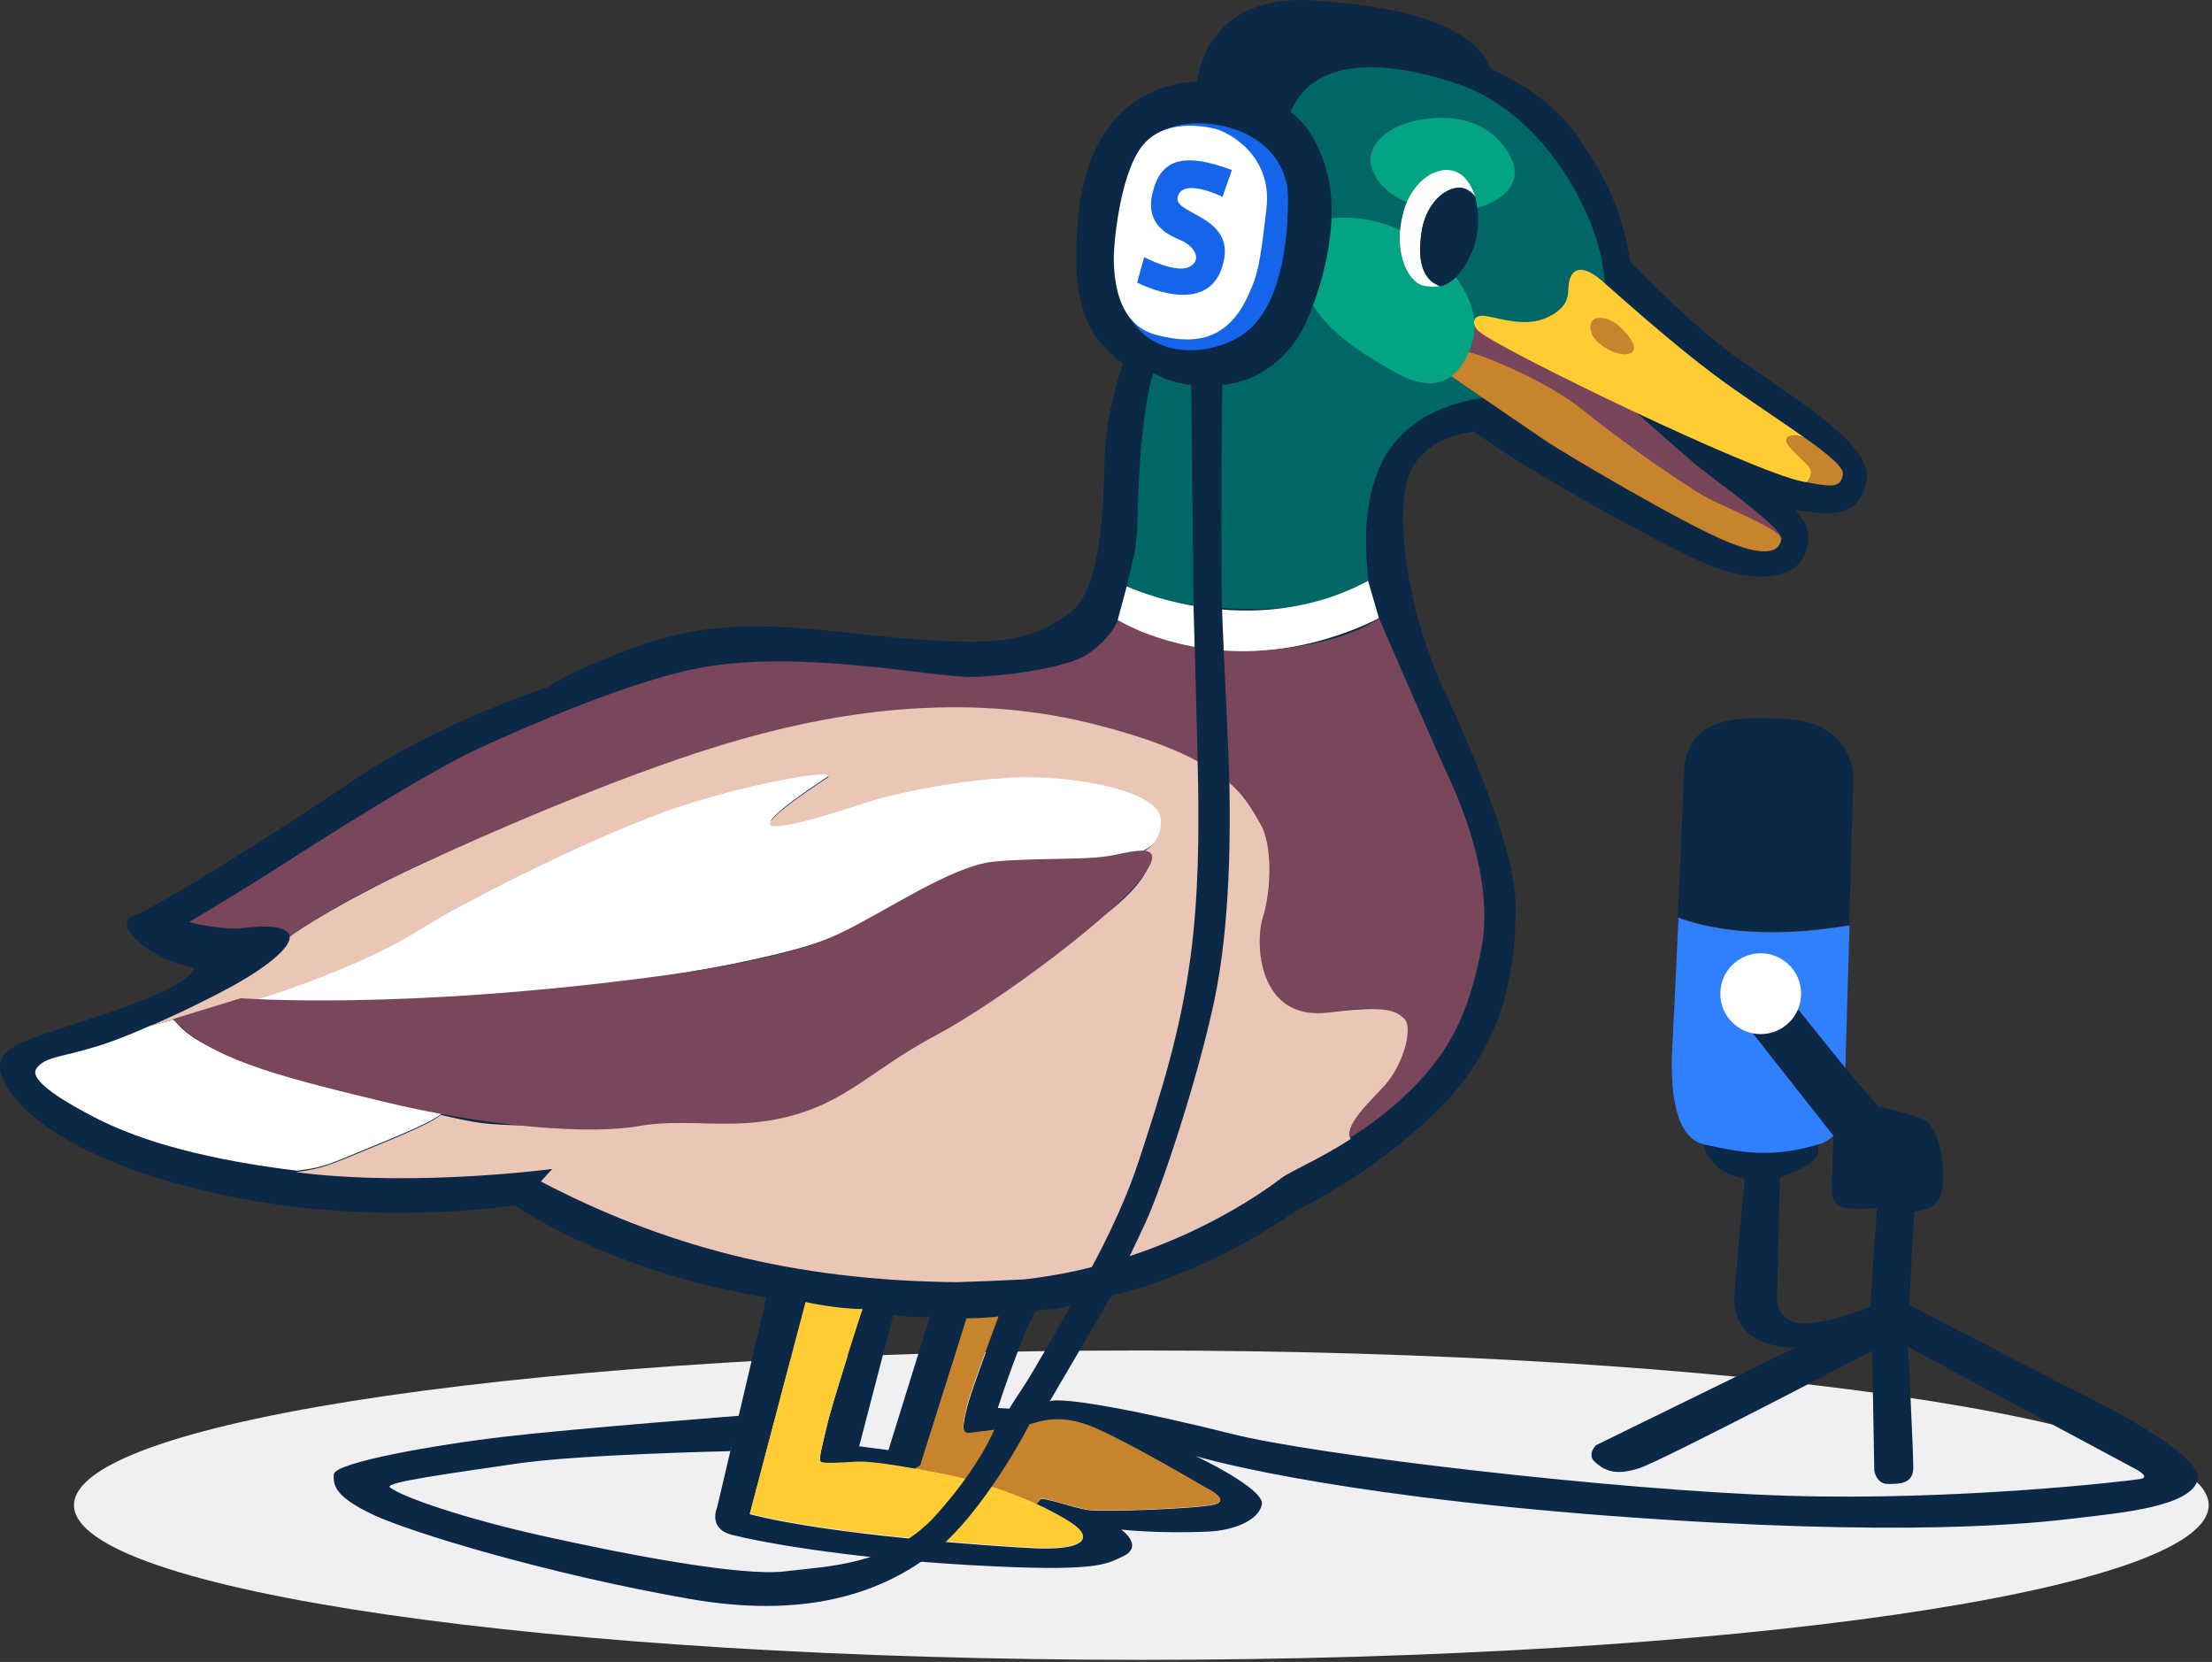 <svg width="635" height="477" viewBox="0 0 635 477" fill="none" xmlns="http://www.w3.org/2000/svg">
<rect x="0" y="0" width="635" height="477" fill="#333333" stroke="none"/>
<g clip-path="url(#clip0_3101_185)">
<path d="M327.647 476.4C496.867 476.4 634.047 456.522 634.047 432C634.047 407.479 496.867 387.6 327.647 387.6C158.427 387.6 21.247 407.479 21.247 432C21.247 456.522 158.427 476.4 327.647 476.4Z" fill="#F0F0F2"/>
<path d="M591.647 397.1L548.047 374.5L549.547 347.7C549.547 347.7 556.147 347.7 557.347 342.3C558.547 336.9 557.347 323.3 551.947 321.2C546.547 319.1 539.247 317.6 539.247 317.6L529.647 306.5L514.647 287.9L502.547 295.9L526.247 326L525.847 341.7C525.847 341.7 525.647 346.1 529.847 346.7C534.047 347.3 538.847 346.7 538.847 346.7C538.847 346.7 536.647 375.4 537.047 375C537.047 375 527.647 379 519.347 379.8C511.147 380.6 510.147 374 510.147 374L510.947 338C510.947 338 516.547 336 519.747 333.8C522.947 331.6 521.747 328.6 521.747 328.6C522.147 328.5 522.647 328.3 523.047 328.1C508.647 332.6 499.347 330.7 489.147 328.4C489.147 328.8 490.047 336.3 500.847 338.3C500.847 338.3 497.847 369.9 497.847 373.2C497.847 376.5 499.047 386.5 515.347 386.8L458.147 414.8C458.147 414.8 455.447 417.5 457.847 419.6C460.247 421.7 463.247 423.8 470.547 421.4C477.747 419 537.447 387.7 537.447 387.7L538.047 422.1C538.047 422.1 538.647 425.9 541.847 425.9C545.047 425.9 549.247 426.1 549.247 421.2C549.247 416.3 547.747 386.6 547.747 386.6L612.247 421.2C612.247 421.2 617.947 423.9 614.347 424.5C610.747 425.1 561.947 430.8 513.147 429.3C464.347 427.8 377.247 417.6 353.447 411.5C329.647 405.5 304.947 400.7 301.347 402.2C301.347 402.2 314.947 379 319.147 371.8C319.147 371.8 344.547 366.8 372.147 347.4C372.247 347.3 372.447 347.2 372.547 347.2C374.747 346.2 394.047 336.7 411.947 319.4C430.947 301 434.847 281.1 435.147 261.3C435.447 241.4 417.147 204 413.447 195.6C402.347 170 401.447 146.6 403.947 137.9C407.247 126.3 419.947 124.2 423.247 123.9C438.147 135.2 479.747 157.8 490.547 162.2C495.947 164.4 501.147 165.5 505.647 165.5C511.047 165.5 515.247 163.8 517.047 160.9C520.347 155.7 519.747 150.8 515.247 146.3C516.447 146.5 517.847 146.7 519.447 146.9C520.947 147.1 522.847 147.3 524.547 147.3C531.147 147.3 534.847 144.2 535.847 137.7C537.047 129.7 524.947 120.7 506.347 108C504.147 106.5 502.047 105 499.947 103.6C486.647 94.3 471.047 78.3 468.047 75.2C466.547 66 463.747 55 454.847 42.2C447.947 30.1 435.447 23.1 428.047 19.9C421.747 3.5 390.047 1.1 377.947 0.2C376.447 0.1 375.047 0 373.647 0C349.547 0 344.647 16.5 343.647 23.4C337.647 23.7 332.447 25.2 327.947 27.8C314.047 35.9 310.147 52.1 309.347 64.3C308.547 75.7 309.247 80.1 309.347 81C310.347 90.1 312.847 97 322.347 104.4C322.347 104.4 317.847 117.2 317.247 128.9C316.647 140.6 317.247 169 306.747 176.2C296.247 183.4 289.247 185.5 261.847 183.4C234.447 181.3 210.747 175.4 182.947 185.5C165.347 191.9 159.347 195.8 157.747 196.9C157.447 197.1 157.147 197.3 156.747 197.4C152.447 198.8 124.347 208.5 101.847 223.7C77.447 240.3 45.247 260.2 38.247 262.9C31.347 265.6 44.847 276.2 55.747 277.7C55.747 277.7 56.647 281.9 32.847 290.1C9.047 298.2 0.947 299.4 0.047 305.5C-0.853 311.5 10.847 331.4 63.647 342.9C108.247 352.5 147.747 345.9 147.747 345.9C147.747 345.9 173.647 364.6 220.047 372.4L205.847 432.7C205.847 432.7 203.147 438.7 210.047 440.5C216.947 442.3 241.647 447.1 278.447 449.2C315.247 451.3 317.547 448.9 322.147 446.8C328.747 443.8 321.847 439 321.847 439C321.847 439 332.147 440.2 346.547 439.6C354.347 439.3 361.347 436.3 362.247 431.8C363.147 427.3 343.247 417.9 343.247 417.9C343.247 417.9 378.147 428.7 462.547 435.1C546.947 441.4 583.947 437.2 596.347 435.7C608.747 434.2 629.747 432.4 630.947 424.3C632.047 416.1 591.647 397.1 591.647 397.1ZM293.547 398.4C290.347 403.2 289.747 404.3 289.747 404.3L286.447 404.1C286.447 404.1 293.947 381.1 297.547 376.1C297.547 376.1 304.047 375.9 307.347 374.7C307.447 374.8 296.747 393.6 293.547 398.4ZM266.947 377.9L255.047 416.2L246.647 415.1L256.447 377.4C256.347 377.5 264.347 378.4 266.947 377.9ZM345.847 426.9C345.847 426.9 353.947 430.7 348.247 431.9C342.547 433.1 316.647 434 312.347 433.4C308.147 432.8 299.347 429.5 298.647 430.4C298.247 430.9 297.747 431.4 297.447 431.8C298.647 432.4 299.847 432.9 300.947 433.5C308.647 437.4 310.547 439.2 310.847 440.9C311.147 442.6 308.847 444.8 297.447 444.4C286.047 443.9 238.447 440.6 215.247 434.6L231.247 373.9C231.247 373.9 240.147 375.9 247.647 375.9C247.347 376.4 238.747 403.2 237.447 409C236.047 414.9 234.847 419.1 235.647 419.7C236.447 420.3 241.047 420 245.847 419.7C249.147 419.5 255.747 420.4 262.647 421.7L264.247 420.8C264.247 420.8 275.547 384.9 277.547 378.6C277.547 378.6 284.047 378.4 286.747 378C286.747 378 278.647 399.5 277.547 404.2C276.447 408.9 275.747 411.9 278.647 411.4C281.547 410.9 292.547 409.9 295.647 409C298.847 408.1 304.547 405.7 314.447 410.1C324.347 414.2 345.847 426.9 345.847 426.9Z" fill="#0B2946"/>
<path d="M523.147 328.1C524.947 327.3 526.347 326 526.347 326L502.647 295.9L514.747 287.9L529.747 306.5L530.947 265.6C505.847 269.9 489.547 266.3 481.847 263.4C481.147 279.3 480.347 295.2 480.047 300.8C479.447 312.5 480.647 326.7 489.347 328.5C499.447 330.7 508.747 332.7 523.147 328.1Z" fill="#2F7FFF"/>
<path d="M456.447 63.6C448.647 44.4 434.247 29.3 418.247 24C402.247 18.7 378.047 14.2 370.447 32.2C370.447 32.2 333.947 95.2 330.447 109.2C327.147 122.4 326.647 143 326.447 152.6C326.447 152.8 325.747 158.3 325.747 158.5L323.447 168.2C327.047 170.7 341.347 175 360.447 174.8C379.547 174.6 386.147 171.8 392.747 166.6C392.747 165.9 391.747 156.8 392.347 149.7C392.947 142.9 394.747 134 400.147 127.3C410.447 114.5 428.247 114 428.247 114C428.247 114 441.747 115.6 451.147 105.8C460.547 96.1 464.247 82.8 456.447 63.6Z" fill="#016666"/>
<path d="M468.047 116.9C468.047 116.9 481.347 128.7 486.147 132.8C490.947 136.9 511.047 151 511.147 154.1C511.147 154.8 460.647 131 460.647 131C460.647 131 417.447 100.9 417.647 100.1C417.847 99.3 419.447 93.2 420.347 92.9C421.247 92.6 441.647 93.2 441.647 93.2L468.047 116.9Z" fill="#79455B"/>
<path d="M420.247 100.7C423.747 101.2 443.447 108.7 454.947 118.1C466.447 127.5 485.947 141 491.647 143.7C497.347 146.4 511.647 152.4 511.347 154.7C511.047 157 509.247 160.9 496.147 155.6C483.047 150.3 448.947 130 444.147 126.8C439.347 123.6 415.047 106.9 415.047 106.9L420.247 100.7Z" fill="#C8842C"/>
<path d="M381.347 62.8C386.147 61.9 400.747 62 411.947 72.9C423.147 83.8 425.047 92.4 422.047 100.1C419.047 107.8 413.147 113.6 401.547 107.4C390.047 101.2 378.947 93.7 375.347 84.3C371.847 74.9 381.347 62.8 381.347 62.8Z" fill="#02A484"/>
<path d="M312.547 80.7C313.647 90.5 316.347 97 327.747 104.9C332.947 108.5 338.447 111.4 350.347 110.5C362.247 109.6 370.747 101.6 374.747 92.9C378.747 84.2 385.447 64.2 380.547 48.1C375.647 31.9 366.647 29.8 362.247 28.3C357.847 26.8 341.947 23 329.947 30C317.947 37 313.547 51.1 312.547 64.5C311.747 76.7 312.547 80.7 312.547 80.7Z" fill="#0B2946"/>
<path d="M333.547 37.7C333.547 37.7 339.747 33.7 351.147 36.2C362.547 38.7 369.747 46.7 369.747 56.8C369.747 66.9 368.547 84.8 359.247 94C351.747 101.4 331.747 105.3 323.747 90.1C315.747 74.9 335.447 63.7 335.447 63.7L333.547 37.7Z" fill="#1565EA"/>
<path d="M393.747 48.1C392.147 43.1 396.247 36.8 406.647 34.6C417.047 32.4 427.647 34.6 433.247 44.3C438.847 54 428.347 58.9 422.247 60.2C416.247 61.5 397.647 60.2 393.747 48.1Z" fill="#02A484"/>
<path d="M408.147 66.7C409.047 59.6 413.747 54.4 418.347 53.9C420.447 53.7 422.147 54.7 423.447 56.3C422.847 54.4 421.947 52.7 420.647 51.2C415.647 45.6 405.747 50.1 402.847 61C399.847 72 404.047 80.7 408.347 81.9C410.347 82.4 412.147 82.4 413.647 82C413.347 81.9 413.047 81.8 412.647 81.7C406.147 78.7 407.747 69.3 408.147 66.7Z" fill="#FDFFFF"/>
<path d="M423.347 56.4C425.147 62 424.247 68.9 422.147 73.2C420.147 77.3 417.447 81.1 413.547 82.2" fill="#0B2946"/>
<path d="M422.147 73.1C424.147 68.8 425.047 61.9 423.347 56.3C422.047 54.7 420.347 53.6 418.247 53.9C413.647 54.4 409.047 59.6 408.047 66.7C407.747 69.3 406.147 78.7 412.547 81.8C412.847 82 413.247 82.1 413.547 82.1C417.547 81.1 420.147 77.3 422.147 73.1Z" fill="#0B2946"/>
<path d="M518.747 133.2C515.747 130.3 511.847 127 513.047 125.7C513.747 124.9 515.547 124.7 518.147 125.7C512.647 121.8 505.547 117.1 497.947 111.8C480.847 99.9 460.547 80.9 458.547 79.5C451.647 74.5 450.347 79.8 450.247 82.5C450.147 85.1 450.147 88.4 443.947 91.2C437.747 94 430.647 91.3 426.447 90.7C422.247 90.1 422.547 93.5 424.647 95.2C431.547 100.8 502.547 135.2 517.447 138.2C517.847 138.3 518.347 138.4 518.747 138.4C519.547 137.4 520.947 135.3 518.747 133.2Z" fill="#FFCC34"/>
<path d="M529.047 136.3C529.447 134.3 525.147 130.6 518.147 125.7C515.547 124.7 513.747 124.8 513.047 125.7C511.947 127.1 515.747 130.4 518.747 133.2C520.947 135.3 519.547 137.4 518.647 138.4C526.747 140 528.247 139.7 529.047 136.3Z" fill="#C8842C"/>
<path d="M457.047 96C458.247 99 464.147 102.3 467.347 101.6C470.547 100.9 469.047 97.6 465.047 93.8C461.047 90 454.747 90.1 457.047 96Z" fill="#C8842C"/>
<path d="M358.447 84.5C352.047 99 341.347 98.5 332.247 96.2C322.547 93.8 320.047 84.3 319.747 75.3C319.547 70.4 321.447 50.5 327.647 42.2C333.847 34 345.447 36.1 348.947 37C352.447 37.9 365.447 44.4 363.547 60C361.647 76.6 360.947 79 358.447 84.5Z" fill="white"/>
<path d="M326.447 81.1L328.447 73.8C328.447 73.8 337.147 78.4 341.147 76.7C345.147 75 343.347 70.8 338.847 68.9C334.347 67 328.647 63.9 330.947 55C333.247 46.1 339.247 43.4 353.647 48.8L350.947 56.5C350.947 56.5 339.147 50.6 338.047 56.8C337.247 61.5 354.347 62.1 351.247 75.2C347.347 92.1 326.447 81.1 326.447 81.1Z" fill="#1565EA"/>
<path d="M323.447 168.3C323.447 168.3 358.947 184.9 392.747 166.7L395.847 177.4C395.847 177.4 357.247 198.8 320.847 178L323.447 168.3Z" fill="white"/>
<path d="M278.647 367.6C283.947 367.6 289.147 367.3 294.047 366.7C287.847 367.1 281.447 367.4 274.747 367.5C276.147 367.5 277.347 367.6 278.647 367.6Z" fill="#994567"/>
<path d="M416.347 224.1C411.347 213.3 395.847 177.4 395.847 177.4C395.847 177.4 386.847 184.9 362.447 186.7C338.047 188.5 320.847 178 320.847 178C320.847 178 319.447 182.8 312.147 187.8C305.747 192.1 285.447 194.3 278.847 194.3C267.247 194.3 229.447 186.3 200.847 191.7C181.147 195.4 152.347 208 137.847 214.6C123.347 221.2 92.647 240.7 81.347 248C70.047 255.3 54.347 264.6 54.347 264.6C57.047 265.5 65.047 266.9 69.447 266.4C73.847 265.9 80.747 265.2 82.847 267.9C83.047 268.2 83.147 268.5 83.147 268.8C85.447 266.8 99.747 257.8 119.947 248.4C141.647 238.4 193.047 218.7 213.947 213.1C234.847 207.5 272.147 197.4 312.747 207.5C353.347 217.5 357.747 232 361.747 237.6C365.747 243.2 364.947 255.7 362.547 263.3C360.147 270.9 361.347 293.8 381.447 290.6C401.547 287.4 400.347 291.8 401.947 294.8C403.747 298.2 403.547 304.6 397.547 311.1C391.947 317.1 385.947 322.8 387.847 326.4C392.247 323.6 396.947 320.2 401.647 316C416.447 302.7 421.547 290.7 425.147 272.9C428.747 255.2 421.447 235.3 416.347 224.1Z" fill="#79465B"/>
<path d="M62.147 301.3C57.747 299.5 53.547 296.7 51.347 294.3C50.847 293.8 50.447 293.2 50.147 292.6C47.847 293.2 45.547 293.8 43.147 294.4C36.947 297.1 31.947 299.1 27.547 300.4C17.047 303.6 12.847 303.3 10.447 306.7C8.047 310.1 19.047 316.6 28.147 321.2C36.947 325.6 53.247 332.1 85.247 336C91.547 335.2 93.347 334.7 101.647 331.2C110.747 327.4 123.447 322.5 126.847 319.6C114.247 316.8 97.147 312.4 92.047 311.3C84.847 309.7 66.547 303.1 62.147 301.3Z" fill="white"/>
<path d="M82.247 288.2C85.647 289.6 92.647 290.6 96.147 290.2C99.547 289.8 164.247 284.2 181.547 281.6C198.847 279 228.947 274 243.447 267.3C250.847 263.9 272.747 251.2 281.247 248.8C289.647 246.4 305.147 246.6 312.147 246.6C317.647 246.6 324.247 244.4 327.647 244.5C331.547 242.4 334.247 240.2 334.247 234.6C334.247 227.2 312.547 223.2 297.647 222.7C282.747 222.3 260.247 226.3 249.047 229.9C241.347 232.4 226.947 237.1 222.147 236.7C217.347 236.3 232.547 226.3 237.447 223C242.247 219.8 217.747 223.8 195.647 231C173.547 238.2 134.147 257.9 120.947 266.3C108.247 274.4 79.547 283.6 67.347 287.5C73.747 287.6 80.547 287.5 82.247 288.2Z" fill="white"/>
<path d="M403.147 292.4C400.747 290.2 398.347 288.4 381.447 290.6C361.247 293.2 360.147 270.9 362.547 263.3C364.947 255.7 365.547 242.4 361.547 236C357.347 229.2 353.347 217.5 312.747 207.5C272.147 197.5 233.147 206.4 212.347 212.3C182.647 220.7 141.647 238.4 119.947 248.5C99.747 257.9 85.447 266.9 83.147 268.9C83.447 272 76.247 277.8 66.547 283.1C63.647 284.7 60.147 286.5 56.447 288.3C54.247 289.4 51.947 290.5 49.547 291.6C47.347 292.6 45.147 293.6 43.047 294.5C45.447 293.9 47.747 293.1 50.047 292.7C58.547 291 60.947 290.4 66.847 288.8C67.247 288.7 75.847 286.2 76.347 286.1C88.547 282.2 108.047 274.8 120.747 266.7C134.047 258.3 173.347 238.6 195.447 231.4C217.547 224.2 242.047 220.2 237.247 223.4C232.447 226.6 217.147 236.7 221.947 237.1C226.747 237.5 241.147 232.8 248.847 230.3C260.047 226.7 282.547 222.7 297.447 223.1C312.347 223.5 332.747 227.5 333.247 235.2C333.447 239.7 331.347 242.9 327.447 244.9C328.347 244.9 329.047 245.1 329.447 245.6C331.247 247.8 327.847 255 314.547 264.5C301.247 273.9 256.747 303.5 244.047 310.9C231.347 318.3 214.547 321 205.047 320C195.647 319 190.447 320.3 182.147 321.5C175.347 322.5 150.547 323.9 138.147 322.3C135.547 322 131.347 321.1 126.547 320C123.147 322.9 110.447 327.8 101.347 331.6C93.147 335 91.347 335.5 84.947 336.4C85.647 336.5 86.447 336.6 87.147 336.7C120.547 340.6 158.547 335.5 158.547 335.5L155.247 339.1C190.147 357.3 226.847 367.5 274.647 368C281.247 367.8 287.747 367.5 293.947 367.2C335.447 362.6 364.247 340.9 367.747 338.2C370.447 336.1 378.347 333 387.747 326.9C385.847 323.2 391.847 317.6 397.447 311.6C403.547 304.7 405.447 294.5 403.147 292.4Z" fill="#EAC6B6"/>
<path d="M261.347 422.2L262.647 421.5C255.747 420.3 249.147 419.3 245.847 419.5C241.047 419.8 236.347 420.1 235.647 419.5C234.847 418.9 236.147 414.7 237.447 408.8C238.847 402.9 247.347 376.1 247.647 375.7C240.147 375.7 231.247 373.7 231.247 373.7L215.247 434.4C238.447 440.4 286.047 443.7 297.447 444.2C308.847 444.7 311.147 442.4 310.847 440.7C310.547 439 308.547 437.2 300.947 433.3C299.847 432.7 298.747 432.2 297.447 431.6C297.147 431.9 297.047 432.1 297.047 432.1L261.347 422.2Z" fill="#FFCC34"/>
<path d="M295.547 408.8C292.347 409.7 281.347 410.8 278.547 411.2C275.647 411.7 276.447 408.6 277.447 404C278.547 399.3 286.647 377.8 286.647 377.8C283.947 378.3 277.447 378.4 277.447 378.4C275.447 384.7 264.147 420.6 264.147 420.6L262.547 421.5C265.647 422.1 268.847 422.7 271.847 423.3C280.047 425 289.947 428.3 297.447 431.7C297.747 431.4 298.247 430.9 298.647 430.3C299.447 429.4 308.147 432.7 312.347 433.3C316.547 433.9 342.447 433 348.247 431.8C354.047 430.6 345.847 426.8 345.847 426.8C345.847 426.8 324.347 414.1 314.347 409.8C304.447 405.5 298.747 407.9 295.547 408.8Z" fill="#C8842C"/>
<path d="M262.647 421.5L261.347 422.2L297.047 432.1C297.047 432.1 297.247 431.9 297.447 431.6C289.947 428.2 280.047 424.9 271.847 423.2C268.947 422.7 265.747 422.1 262.647 421.5Z" fill="#FFCC34"/>
<path d="M342.647 174.8L341.947 108L350.947 107.4C350.947 107.4 350.147 158.8 350.947 178.5C351.747 198.2 352.747 215.1 352.947 226.3C353.147 237.5 353.347 264.9 348.547 287.4C343.747 309.9 333.647 340.4 328.847 350.9C324.047 361.3 319.047 371.2 319.047 371.2L307.447 374.2C307.447 374.2 320.247 353.5 326.847 333.4C333.447 313.3 338.847 296.2 341.747 274.8C344.147 256.9 344.147 238.8 343.947 225.4C343.747 211.9 342.647 174.8 342.647 174.8Z" fill="#0B2946"/>
<path d="M295.547 408.8C295.547 408.8 282.547 434.4 267.247 446.2C251.847 457.9 229.947 464.5 197.947 458.9C157.347 451.8 118.147 439.9 107.247 434.8C96.347 429.7 95.547 426.4 95.847 423.1C96.147 419.8 124.447 414.7 145.247 412.3C166.047 409.9 212.747 406.3 212.747 406.3L209.647 416.5C209.647 416.5 166.247 417.4 148.147 420.1C130.047 422.8 110.047 425.4 111.947 426.9C115.547 429.7 133.047 435.8 156.547 441C180.047 446.2 212.847 452.5 225.247 451C237.647 449.5 255.747 449.3 268.747 434.8C281.747 420.3 285.647 409.8 285.647 409.8L295.547 408.8Z" fill="#0B2946"/>
<path d="M530.847 265.4L532.047 222.6C532.047 222.6 531.747 207.2 512.447 206.3C495.847 205.5 483.247 206.3 483.247 224.1C483.247 227.7 482.447 245.5 481.647 263.2C489.447 266.2 505.647 269.7 530.847 265.4Z" fill="#0B2946"/>
<path d="M505.447 296.8C511.853 296.8 517.047 291.607 517.047 285.2C517.047 278.794 511.853 273.6 505.447 273.6C499.04 273.6 493.847 278.794 493.847 285.2C493.847 291.607 499.04 296.8 505.447 296.8Z" fill="white"/>
<path d="M188.847 280.2C207.347 277.7 228.647 273.9 241.247 267.8C253.947 261.8 273.147 248.5 285.247 247.3C297.347 246.1 311.747 247 319.247 245.5C326.747 244 335.547 241.6 327.647 252.1C319.847 262.6 287.547 287 268.947 297C249.747 307.2 243.047 316.6 224.947 320.8C209.547 324.4 196.647 320.8 183.347 323.2C170.047 325.6 141.447 323.8 109.247 316C77.047 308.2 60.547 303.7 49.547 292.5L69.147 286.5C69.247 286.5 114.747 290.1 188.847 280.2Z" fill="#79465B"/>
</g>
<defs>
<clipPath id="clip0_3101_185">
<rect width="635" height="477" fill="white"/>
</clipPath>
</defs>
</svg>
